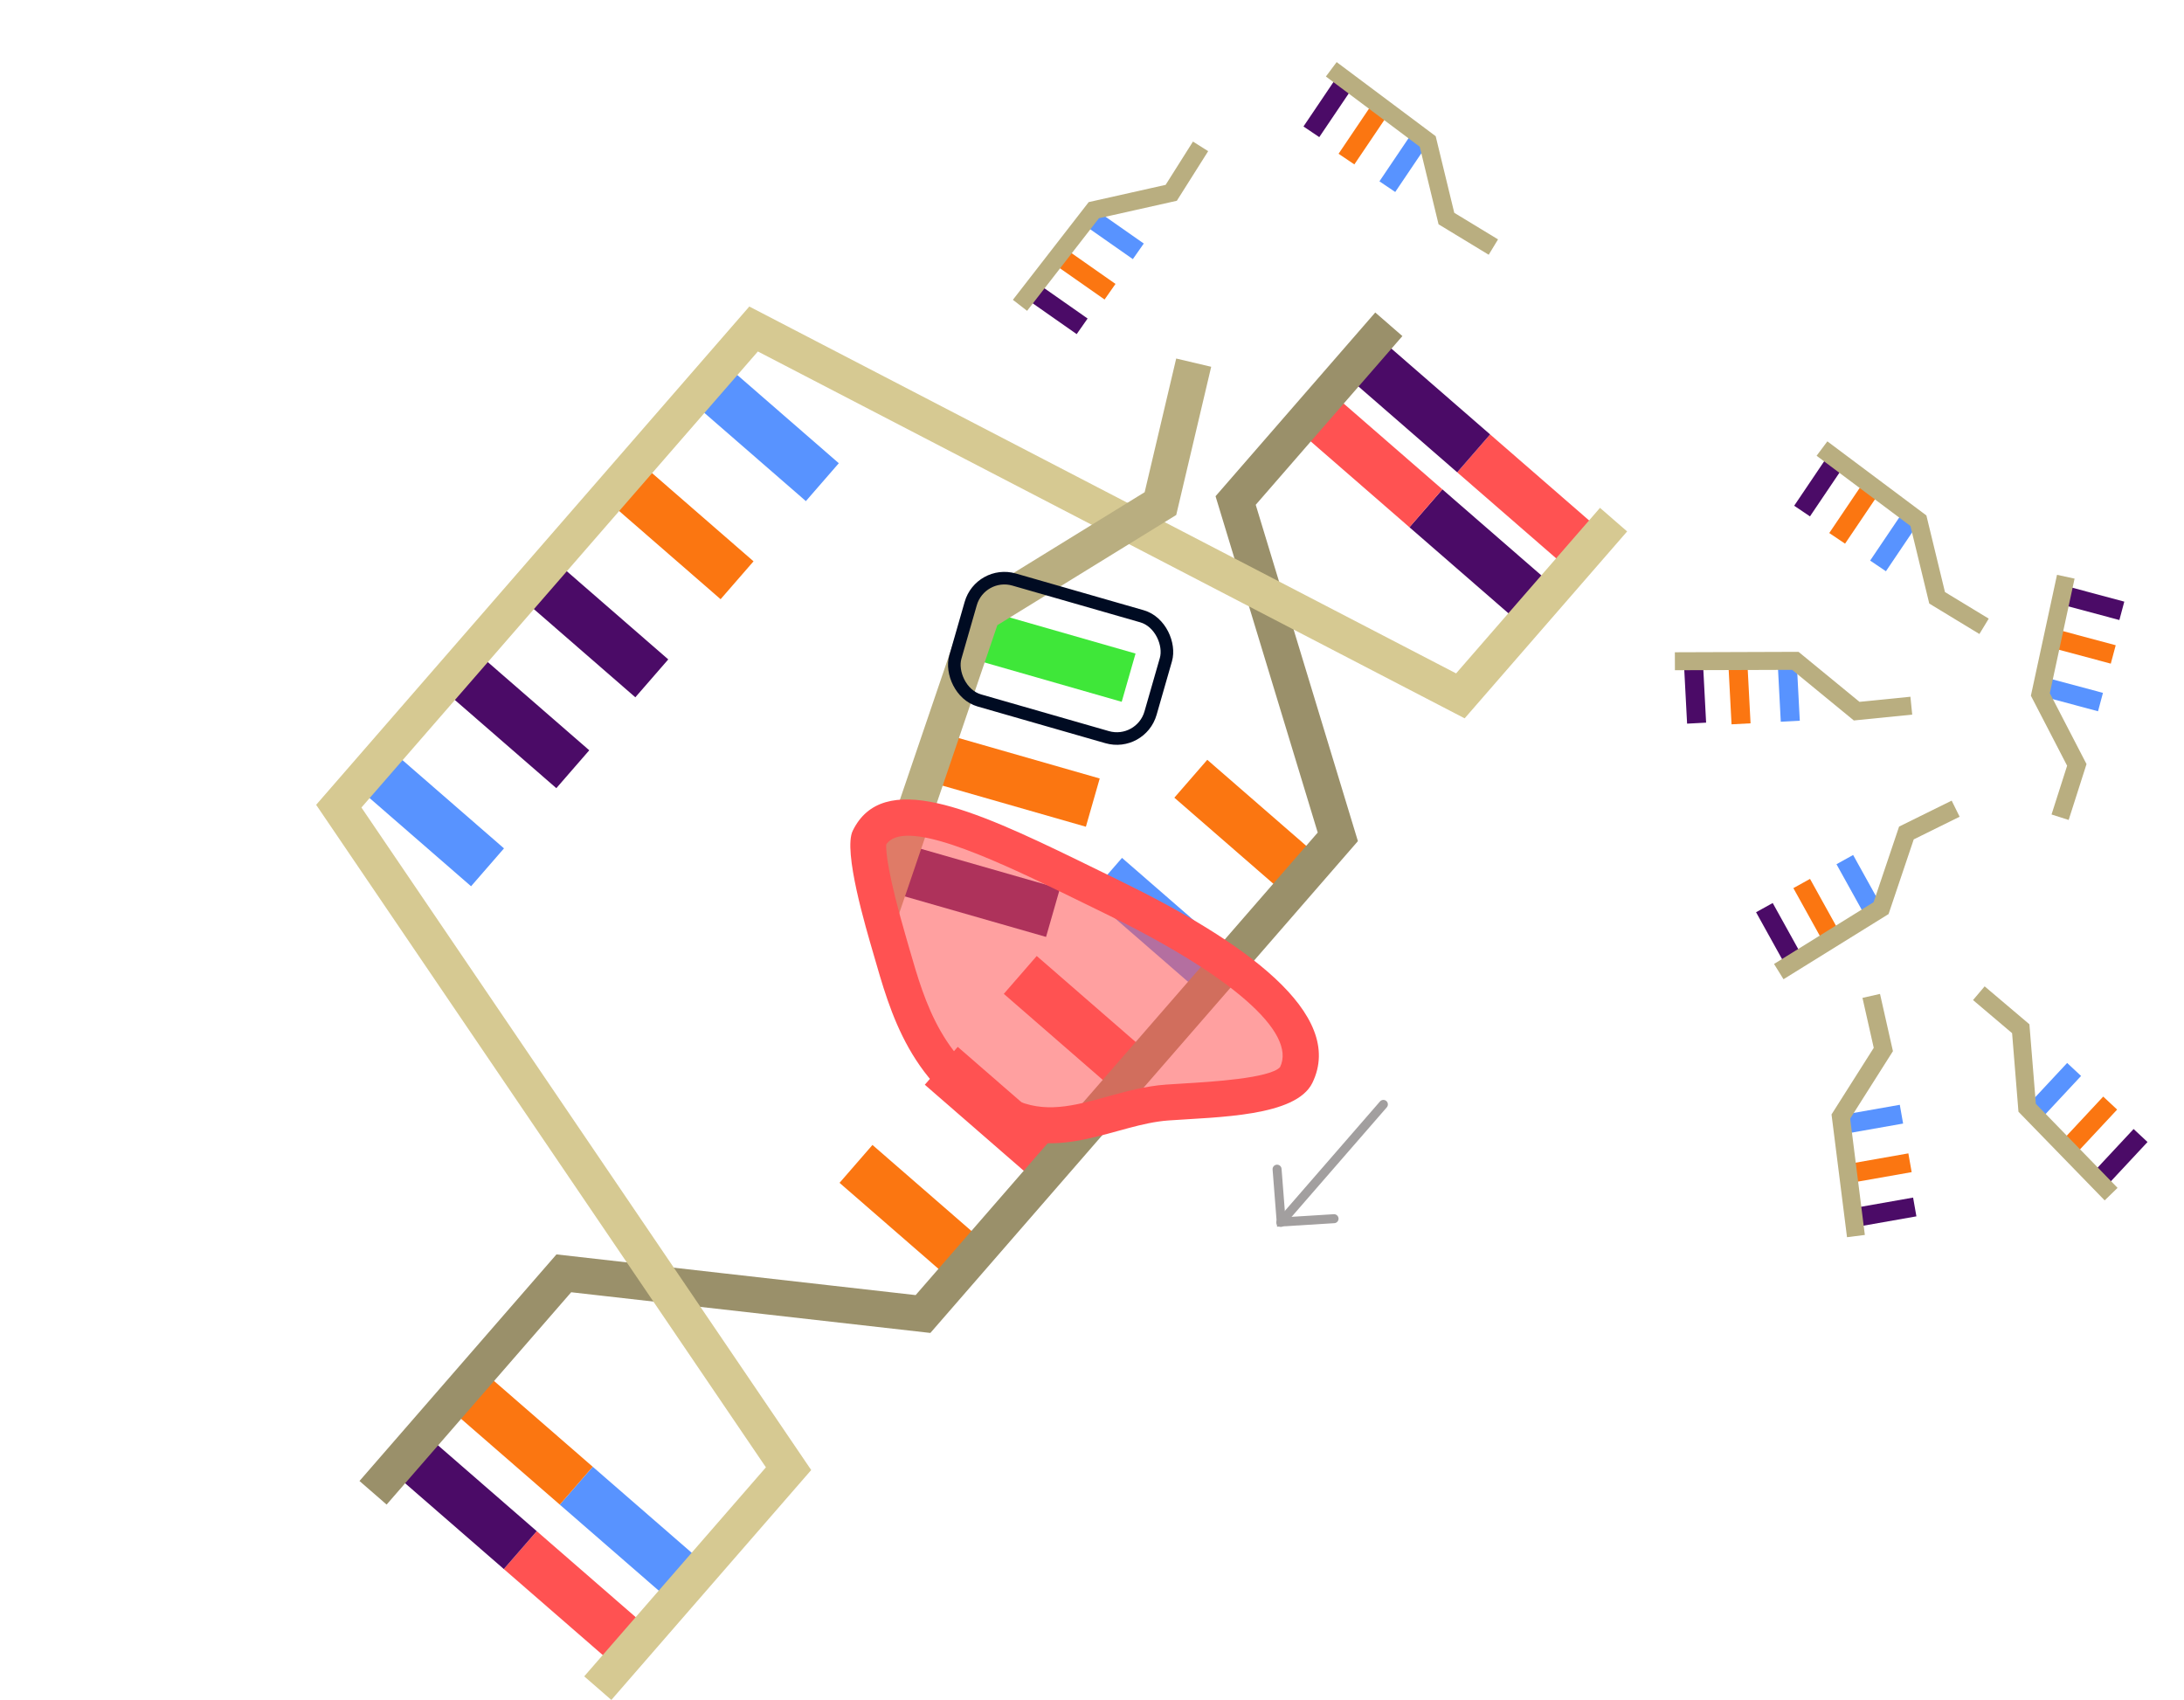 <svg xmlns="http://www.w3.org/2000/svg" width="1215.059" height="945.766" viewBox="0 0 1215.059 945.766">
  <defs>
    <style>
      .cls-1, .cls-14 {
        fill: #ff5252;
      }

      .cls-2 {
        fill: #5893ff;
      }

      .cls-3 {
        fill: #4b0b67;
      }

      .cls-4 {
        fill: #fb7611;
      }

      .cls-10, .cls-11, .cls-12, .cls-15, .cls-5, .cls-6, .cls-8 {
        fill: none;
      }

      .cls-5 {
        stroke: #9a906a;
      }

      .cls-5, .cls-6, .cls-8 {
        stroke-width: 20px;
      }

      .cls-6 {
        stroke: #d6c992;
      }

      .cls-7 {
        fill: #3fe739;
      }

      .cls-12, .cls-8 {
        stroke: #b9ae80;
      }

      .cls-9 {
        fill: rgba(255,82,82,0.55);
      }

      .cls-10 {
        stroke: #a29f9f;
        stroke-width: 5px;
      }

      .cls-10, .cls-11 {
        stroke-linecap: round;
      }

      .cls-11 {
        stroke: #000b22;
        stroke-linejoin: round;
        stroke-width: 7px;
      }

      .cls-12 {
        stroke-width: 10px;
      }

      .cls-13, .cls-14 {
        stroke: none;
      }
    </style>
  </defs>
  <g id="h6-mutatiesbijduplicatie-svg" transform="translate(-287.895 -8.235)">
    <g id="h5-replicatieRNA-svg" transform="translate(-236 60)">
      <g id="dna" transform="translate(3961.743 -4832.466) rotate(41)">
        <rect id="Rectangle_14" data-name="Rectangle 14" class="cls-1" width="83.084" height="27.927" transform="translate(1326.084 6310.472)"/>
        <path id="Path_16" data-name="Path 16" class="cls-2" d="M0,0H83.084V27.927H0Z" transform="translate(1326.084 6262.996)"/>
        <rect id="Rectangle_15" data-name="Rectangle 15" class="cls-3" width="83.084" height="27.927" transform="translate(1243 6310.472)"/>
        <rect id="Rectangle_17" data-name="Rectangle 17" class="cls-4" width="83.084" height="27.927" transform="translate(1243 6262.996)"/>
        <rect id="Rectangle_18" data-name="Rectangle 18" class="cls-4" width="83.084" height="27.927" transform="translate(1326.084 6025.774)"/>
        <rect id="Rectangle_21" data-name="Rectangle 21" class="cls-3" width="83.084" height="27.927" transform="translate(1326.084 5542.486)"/>
        <rect id="Rectangle_25" data-name="Rectangle 25" class="cls-1" width="83.084" height="27.927" transform="translate(1326.084 5501.991)"/>
        <path id="Path_17" data-name="Path 17" class="cls-1" d="M0,0H83.084V27.927H0Z" transform="translate(1326.084 5953.464)"/>
        <path id="Path_20" data-name="Path 20" class="cls-1" d="M0,0H83.084V27.927H0Z" transform="translate(1326.084 5886.471)"/>
        <path id="Path_18" data-name="Path 18" class="cls-2" d="M0,0H83.084V27.927H0Z" transform="translate(1326.084 5814.16)"/>
        <path id="Path_19" data-name="Path 19" class="cls-4" d="M0,0H83.084V27.927H0Z" transform="translate(1326.084 5741.85)"/>
        <rect id="Rectangle_19" data-name="Rectangle 19" class="cls-2" width="83.084" height="27.927" transform="translate(980.035 6035.739)"/>
        <rect id="Rectangle_22" data-name="Rectangle 22" class="cls-1" width="83.084" height="27.927" transform="translate(1243 5542.486)"/>
        <rect id="Rectangle_26" data-name="Rectangle 26" class="cls-3" width="83.084" height="27.927" transform="translate(1243 5501.991)"/>
        <rect id="Rectangle_20" data-name="Rectangle 20" class="cls-3" width="83.084" height="27.927" transform="translate(980.035 5963.429)"/>
        <rect id="Rectangle_27" data-name="Rectangle 27" class="cls-3" width="83.084" height="27.927" transform="translate(980.035 5896.436)"/>
        <rect id="Rectangle_23" data-name="Rectangle 23" class="cls-4" width="83.084" height="27.927" transform="translate(980.035 5824.125)"/>
        <rect id="Rectangle_24" data-name="Rectangle 24" class="cls-2" width="83.084" height="27.927" transform="translate(980.035 5751.815)"/>
        <path id="Path_14" data-name="Path 14" class="cls-5" d="M0-122.783V7.127L165.668,111.056V462.815L0,576.832V738.609" transform="translate(1243.349 5615.5)"/>
        <path id="Path_15" data-name="Path 15" class="cls-6" d="M430.668-122.783V7.127L0,111.056V462.815L430.668,576.832V738.609" transform="translate(978.349 5615.5)"/>
      </g>
      <g id="Group_15" data-name="Group 15" transform="translate(1019.284 486.322) rotate(-101)">
        <rect id="Rectangle_110" data-name="Rectangle 110" class="cls-3" width="83.084" height="27.927" transform="matrix(0.454, -0.891, 0.891, 0.454, 0, 88.199)"/>
        <rect id="Rectangle_109" data-name="Rectangle 109" class="cls-4" width="83.084" height="27.927" transform="matrix(0.454, -0.891, 0.891, 0.454, 55.945, 121.645)"/>
        <rect id="Rectangle_108" data-name="Rectangle 108" class="cls-7" width="83.084" height="27.927" transform="matrix(0.454, -0.891, 0.891, 0.454, 120.374, 154.473)"/>
        <path id="Path_162" data-name="Path 162" class="cls-8" d="M-23.922,293.707,0,216.78l103.058-53.96L171.531,0h0" transform="translate(9.348 170.252) rotate(-83)"/>
      </g>
      <g id="Path_161" data-name="Path 161" class="cls-9" transform="matrix(-0.899, -0.438, 0.438, -0.899, 1209.838, 641.395)">
        <path class="cls-13" d="M 171.369 145.11 C 171.367 145.11 171.366 145.11 171.364 145.11 L 158.762 145.093 L 145.674 145.075 C 83.78 145.075 10 137.411 10 100.901 C 10 88.295 40.512 71.107 58.742 60.838 C 61.906 59.056 64.951 57.341 67.791 55.697 C 76.784 50.494 84.777 43.449 92.508 36.637 C 108.052 22.939 122.734 10 145.674 10 C 193.772 10 219.136 38.111 241.513 62.913 L 243.714 65.351 L 245.027 66.8 C 276.953 102.012 281.04 112.313 281.315 115.107 C 281.311 123.823 278.025 133.653 253.652 139.571 C 232.585 144.686 202.709 145.11 171.369 145.11 Z"/>
        <path class="cls-14" d="M 171.372 135.11 C 218.556 135.11 268.819 133.629 271.221 116.303 C 269.636 112.481 263.204 101.736 237.618 73.516 L 236.298 72.059 L 234.088 69.612 C 213.107 46.357 189.326 20 145.674 20 C 126.511 20 113.817 31.187 99.119 44.14 C 91.023 51.274 82.651 58.652 72.799 64.353 C 69.928 66.014 66.849 67.749 63.65 69.551 C 51.257 76.532 22.234 92.881 20 100.901 C 20 122.3 66.981 135.075 145.674 135.075 L 158.777 135.093 L 171.372 135.11 M 171.364 155.11 C 162.964 155.11 154.366 155.075 145.674 155.075 C 68.907 155.075 1.757812424330041e-05 143.723 1.757812424330041e-05 100.901 C 1.757812424330041e-05 80.003 38.803 60.917 62.783 47.042 C 88.184 32.344 106.37 3.574625588953495e-05 145.674 3.574625588953495e-05 C 199.949 3.574625588953495e-05 228.392 33.505 251.13 58.642 C 260.765 69.293 291.311 102.44 291.311 114.987 C 291.311 152.961 237.161 155.11 171.364 155.11 Z"/>
      </g>
      <g id="Group_16" data-name="Group 16" transform="translate(-56 22)">
        <line id="Line_52" data-name="Line 52" class="cls-10" x2="87" transform="translate(1292.461 606.33) rotate(-49)"/>
        <path id="Path_163" data-name="Path 163" class="cls-10" d="M0,0-20.667,21,0,42" transform="translate(1290.39 576.704) rotate(-49)"/>
      </g>
    </g>
    <g id="Rectangle_113" data-name="Rectangle 113" class="cls-11" transform="matrix(0.961, 0.276, -0.276, 0.961, 830.936, 320.953)">
      <rect class="cls-13" width="120" height="77" rx="23"/>
      <rect class="cls-15" x="3.5" y="3.5" width="113" height="70" rx="19.5"/>
    </g>
    <g id="Group_15-2" data-name="Group 15" transform="translate(853.767 189.467) rotate(-82)">
      <rect id="Rectangle_110-2" data-name="Rectangle 110" class="cls-3" width="31.519" height="10.595" transform="matrix(0.454, -0.891, 0.891, 0.454, 0, 33.46)"/>
      <rect id="Rectangle_109-2" data-name="Rectangle 109" class="cls-4" width="31.519" height="10.595" transform="matrix(0.454, -0.891, 0.891, 0.454, 21.224, 46.148)"/>
      <rect id="Rectangle_108-2" data-name="Rectangle 108" class="cls-2" width="31.519" height="10.595" transform="matrix(0.454, -0.891, 0.891, 0.454, 45.666, 58.602)"/>
      <path id="Path_162-2" data-name="Path 162" class="cls-12" d="M0,111.422,9.075,82.239l39.1-20.471L74.148,0h0" transform="translate(2.44 73.595) rotate(-83)"/>
    </g>
    <g id="Group_18" data-name="Group 18" transform="translate(1017.157 45.392) rotate(7)">
      <rect id="Rectangle_110-3" data-name="Rectangle 110" class="cls-3" width="31.519" height="10.595" transform="matrix(0.454, -0.891, 0.891, 0.454, 0, 33.46)"/>
      <rect id="Rectangle_109-3" data-name="Rectangle 109" class="cls-4" width="31.519" height="10.595" transform="matrix(0.454, -0.891, 0.891, 0.454, 21.224, 46.148)"/>
      <rect id="Rectangle_108-3" data-name="Rectangle 108" class="cls-2" width="31.519" height="10.595" transform="matrix(0.454, -0.891, 0.891, 0.454, 45.666, 58.602)"/>
      <path id="Path_162-3" data-name="Path 162" class="cls-12" d="M0,111.422,9.075,82.239l39.1-20.471L74.148,0h0" transform="translate(2.44 73.595) rotate(-83)"/>
    </g>
    <g id="Group_19" data-name="Group 19" transform="translate(1290.157 256.392) rotate(7)">
      <rect id="Rectangle_110-4" data-name="Rectangle 110" class="cls-3" width="31.519" height="10.595" transform="matrix(0.454, -0.891, 0.891, 0.454, 0, 33.46)"/>
      <rect id="Rectangle_109-4" data-name="Rectangle 109" class="cls-4" width="31.519" height="10.595" transform="matrix(0.454, -0.891, 0.891, 0.454, 21.224, 46.148)"/>
      <rect id="Rectangle_108-4" data-name="Rectangle 108" class="cls-2" width="31.519" height="10.595" transform="matrix(0.454, -0.891, 0.891, 0.454, 45.666, 58.602)"/>
      <path id="Path_162-4" data-name="Path 162" class="cls-12" d="M0,111.422,9.075,82.239l39.1-20.471L74.148,0h0" transform="translate(2.44 73.595) rotate(-83)"/>
    </g>
    <g id="Group_23" data-name="Group 23" transform="matrix(-0.602, -0.799, 0.799, -0.602, 1327.344, 705.097)">
      <rect id="Rectangle_110-5" data-name="Rectangle 110" class="cls-3" width="31.519" height="10.595" transform="matrix(0.454, -0.891, 0.891, 0.454, 0, 33.46)"/>
      <rect id="Rectangle_109-5" data-name="Rectangle 109" class="cls-4" width="31.519" height="10.595" transform="matrix(0.454, -0.891, 0.891, 0.454, 21.224, 46.148)"/>
      <rect id="Rectangle_108-5" data-name="Rectangle 108" class="cls-2" width="31.519" height="10.595" transform="matrix(0.454, -0.891, 0.891, 0.454, 45.666, 58.602)"/>
      <path id="Path_162-5" data-name="Path 162" class="cls-12" d="M0,111.422,9.075,82.239l39.1-20.471L74.148,0h0" transform="translate(2.44 73.595) rotate(-83)"/>
    </g>
    <g id="Group_20" data-name="Group 20" transform="translate(1209.774 381.862) rotate(-30)">
      <rect id="Rectangle_110-6" data-name="Rectangle 110" class="cls-3" width="31.519" height="10.595" transform="matrix(0.454, -0.891, 0.891, 0.454, 0, 33.46)"/>
      <rect id="Rectangle_109-6" data-name="Rectangle 109" class="cls-4" width="31.519" height="10.595" transform="matrix(0.454, -0.891, 0.891, 0.454, 21.224, 46.148)"/>
      <rect id="Rectangle_108-6" data-name="Rectangle 108" class="cls-2" width="31.519" height="10.595" transform="matrix(0.454, -0.891, 0.891, 0.454, 45.666, 58.602)"/>
      <path id="Path_162-6" data-name="Path 162" class="cls-12" d="M0,111.422,9.075,82.239l39.1-20.471L74.148,0h0" transform="translate(2.44 73.595) rotate(-83)"/>
    </g>
    <g id="Group_24" data-name="Group 24" transform="translate(1473.438 675.762) rotate(-164)">
      <rect id="Rectangle_110-7" data-name="Rectangle 110" class="cls-3" width="31.519" height="10.595" transform="matrix(0.454, -0.891, 0.891, 0.454, 0, 33.46)"/>
      <rect id="Rectangle_109-7" data-name="Rectangle 109" class="cls-4" width="31.519" height="10.595" transform="matrix(0.454, -0.891, 0.891, 0.454, 21.224, 46.148)"/>
      <rect id="Rectangle_108-7" data-name="Rectangle 108" class="cls-2" width="31.519" height="10.595" transform="matrix(0.454, -0.891, 0.891, 0.454, 45.666, 58.602)"/>
      <path id="Path_162-7" data-name="Path 162" class="cls-12" d="M0,111.423,9.075,82.239l39.1-20.471L74.148,0h0" transform="translate(2.44 73.595) rotate(-83)"/>
    </g>
    <g id="Group_21" data-name="Group 21" transform="translate(1509.656 378.9) rotate(132)">
      <rect id="Rectangle_110-8" data-name="Rectangle 110" class="cls-3" width="31.519" height="10.595" transform="matrix(0.454, 0.891, -0.891, 0.454, 9.44, 48.905)"/>
      <rect id="Rectangle_109-8" data-name="Rectangle 109" class="cls-4" width="31.519" height="10.595" transform="matrix(0.454, 0.891, -0.891, 0.454, 30.664, 36.217)"/>
      <rect id="Rectangle_108-8" data-name="Rectangle 108" class="cls-2" width="31.519" height="10.595" transform="matrix(0.454, 0.891, -0.891, 0.454, 55.106, 23.763)"/>
      <path id="Path_162-8" data-name="Path 162" class="cls-12" d="M0,0,9.075,29.183l39.1,20.471,25.976,61.769h0" transform="translate(113.032 0) rotate(83)"/>
    </g>
    <g id="Group_22" data-name="Group 22" transform="matrix(0.999, -0.035, 0.035, 0.999, 1262.992, 462.102)">
      <rect id="Rectangle_110-9" data-name="Rectangle 110" class="cls-3" width="31.519" height="10.595" transform="matrix(0.454, 0.891, -0.891, 0.454, 9.44, 48.905)"/>
      <rect id="Rectangle_109-9" data-name="Rectangle 109" class="cls-4" width="31.519" height="10.595" transform="matrix(0.454, 0.891, -0.891, 0.454, 30.664, 36.217)"/>
      <rect id="Rectangle_108-9" data-name="Rectangle 108" class="cls-2" width="31.519" height="10.595" transform="matrix(0.454, 0.891, -0.891, 0.454, 55.106, 23.763)"/>
      <path id="Path_162-9" data-name="Path 162" class="cls-12" d="M0,0,9.075,29.183l39.1,20.471,25.976,61.769h0" transform="translate(113.032 0) rotate(83)"/>
    </g>
  </g>
</svg>
